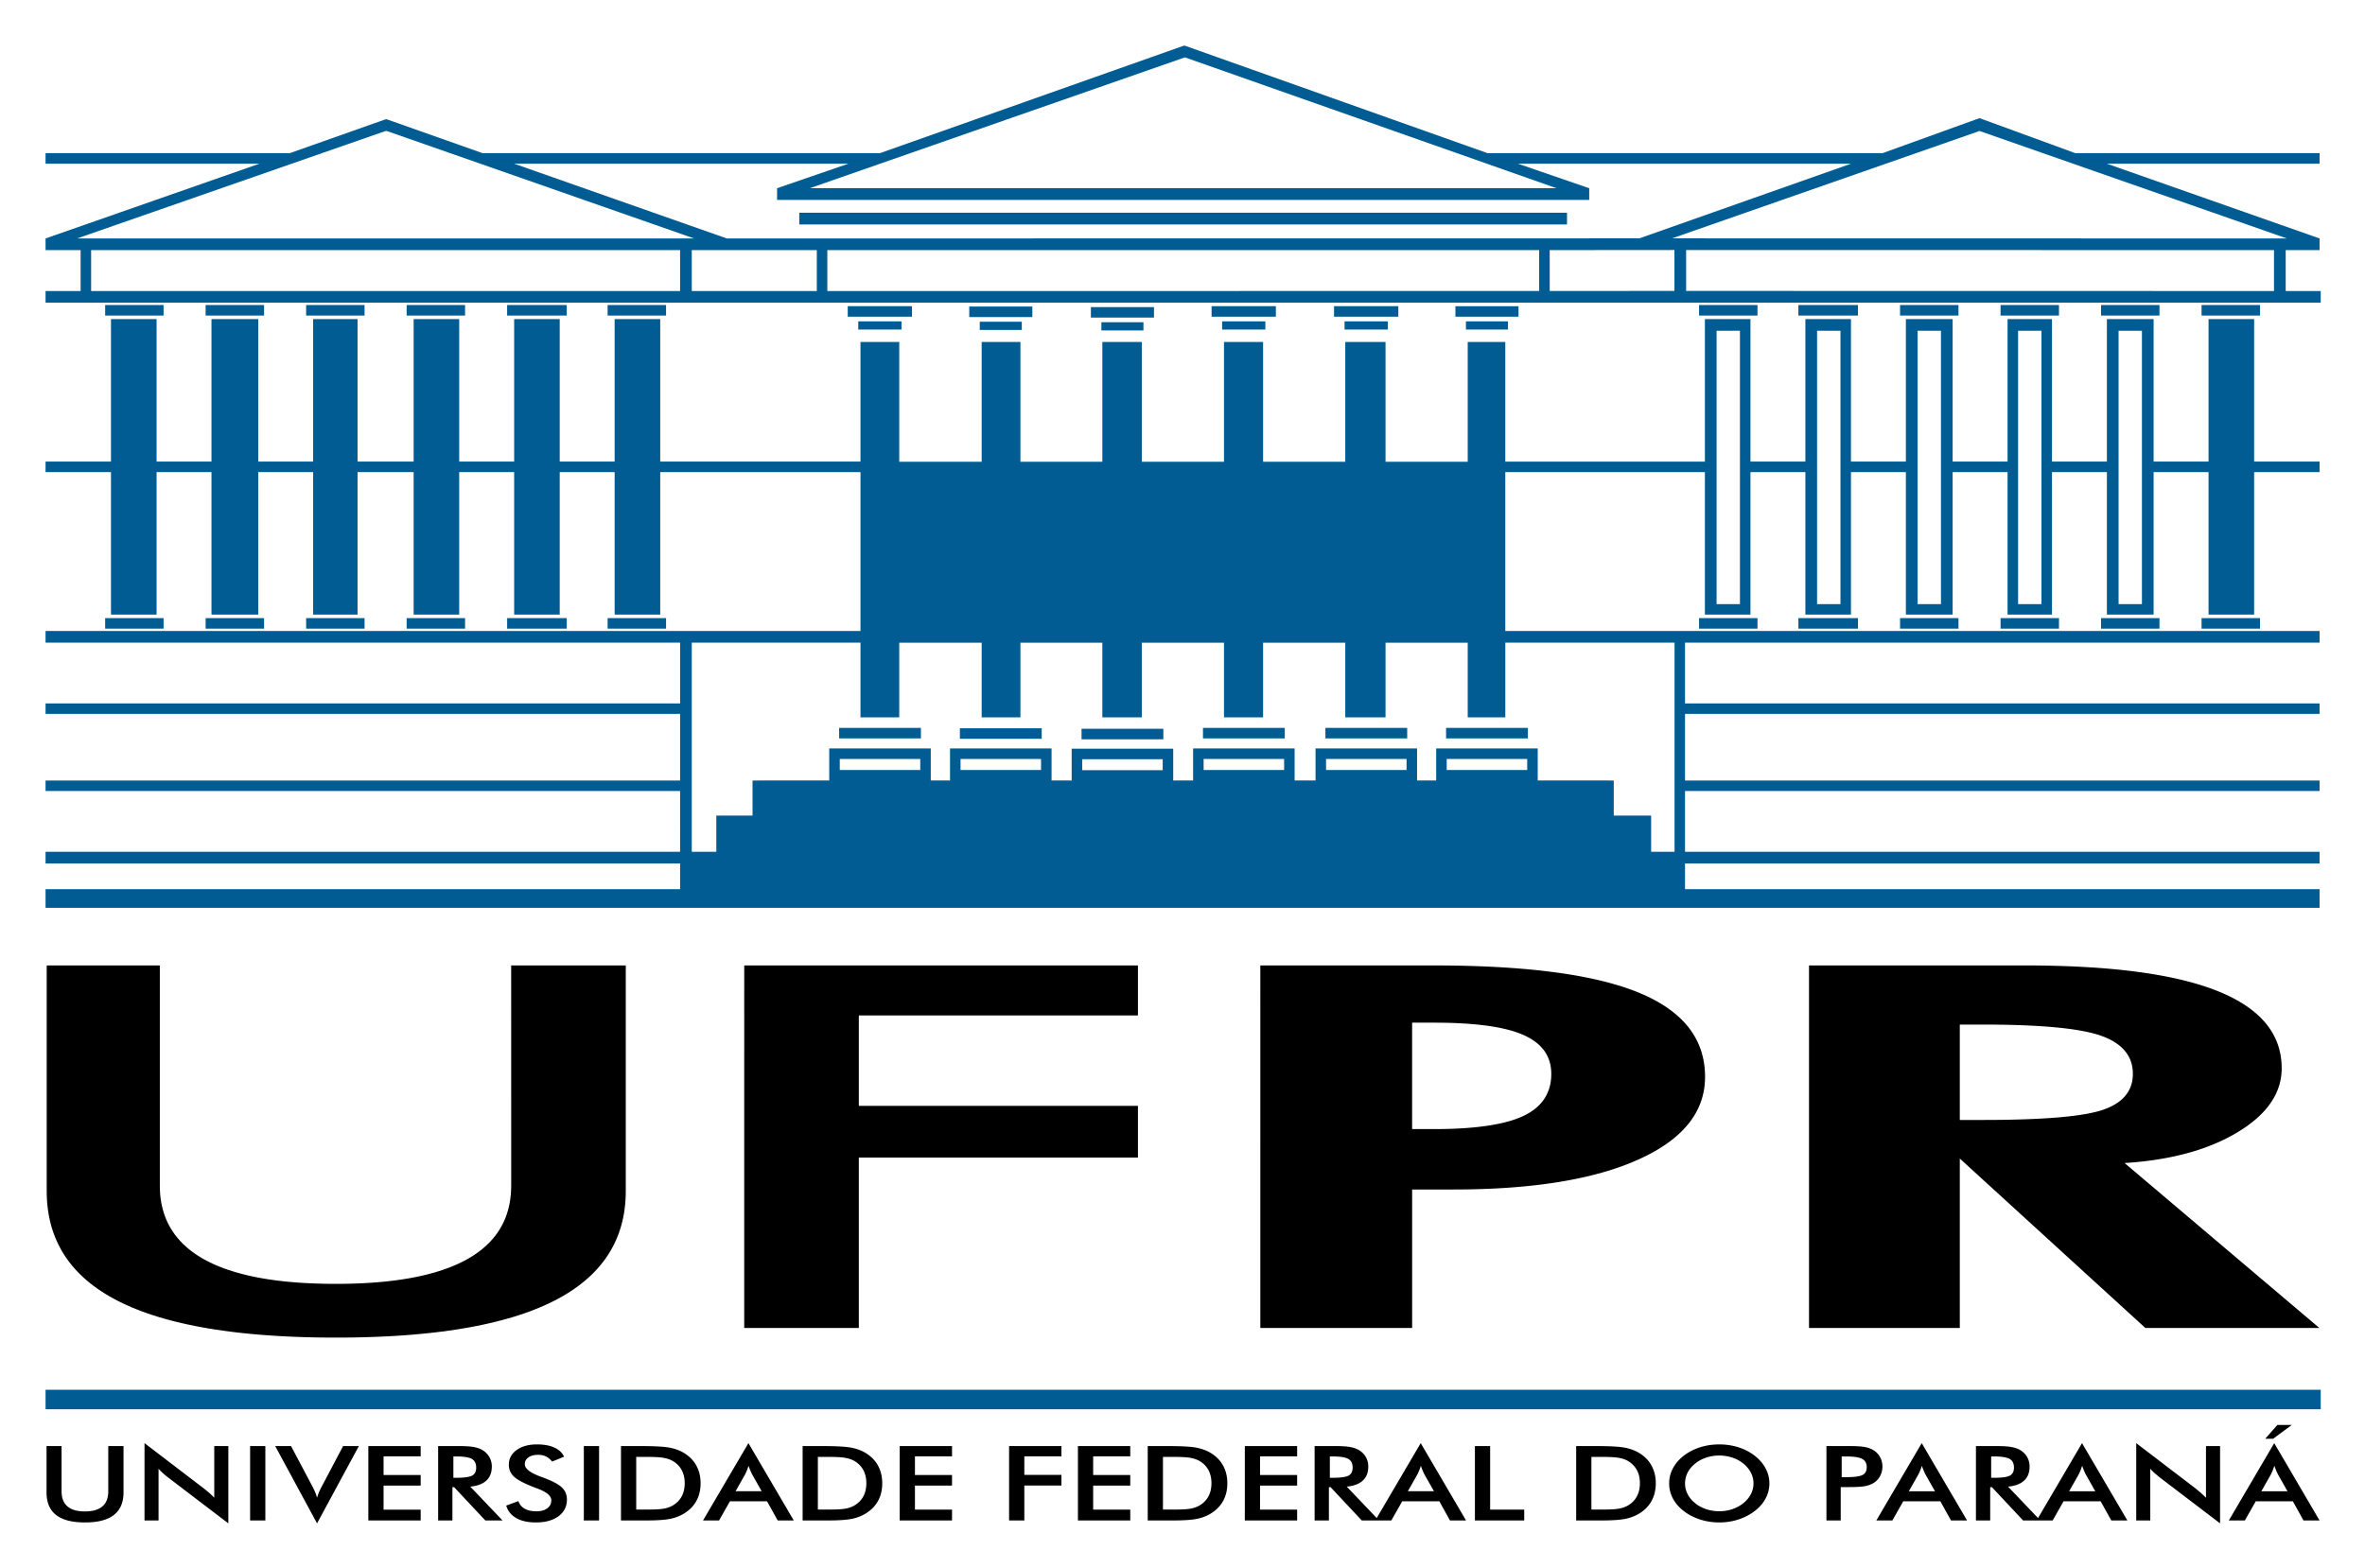 <svg xmlns="http://www.w3.org/2000/svg" role="img" viewBox="23.58 97.58 1841.84 1221.84"><title>Department of Informatics - UFPR (member) logo</title><path d="M1549.86 970.05h17.69l4.41-.01 4.31-.02 4.22-.04 4.12-.05 4.03-.08 3.94-.08 3.84-.11 3.74-.12 3.65-.13 3.56-.15 3.46-.16 3.37-.18 3.27-.2 3.18-.21 3.09-.23 2.99-.24 2.89-.26 2.8-.28 2.71-.29 2.61-.31 2.52-.32 2.42-.34 2.32-.35 2.24-.36 2.13-.39 2.05-.4 1.95-.42 1.86-.42 1.75-.45 1.67-.46 1.57-.48 1.48-.49 1.4-.51 1.37-.54 1.31-.56 1.28-.58 1.23-.6 1.18-.63 1.15-.65 1.09-.68 1.05-.69 1.01-.72.96-.74.93-.77.87-.79.83-.82.78-.83.74-.86.7-.88.65-.91.6-.93.56-.95.52-.97.47-1 .43-1.02.38-1.05.34-1.07.3-1.09.24-1.11.21-1.14.15-1.16.12-1.19.07-1.2.01-1.23-.02-1.29-.07-1.27-.12-1.24-.17-1.22-.22-1.2-.26-1.17-.31-1.15-.37-1.13-.4-1.11-.46-1.07-.51-1.06-.54-1.03-.6-1.01-.65-.98-.7-.96-.75-.94-.79-.92-.84-.89-.89-.87-.93-.84-.99-.82-1.03-.8-1.09-.77-1.13-.75-1.17-.73-1.23-.7-1.27-.68-1.32-.66-1.37-.63-1.42-.61-1.47-.58-1.51-.56-1.58-.55-1.66-.51-1.75-.52-1.83-.48-1.92-.48-2.01-.45-2.08-.43-2.17-.42-2.27-.41-2.34-.38-2.42-.37-2.51-.35-2.6-.33-2.68-.32-2.77-.29-2.84-.28-2.94-.27-3.01-.25-3.11-.23-3.18-.21-3.27-.2-3.36-.18-3.44-.16-3.52-.14-3.61-.13-3.69-.11-3.78-.1-3.86-.07-3.94-.06-4.03-.05-4.11-.02-4.2-.01h-17.69v74.3zm237.84 248.36l9.48-10.77h11.22l-14.57 10.77h-6.13zm29.83 63.65l-8.29-14.93h-28.91l-8.48 14.93h-12.48l35.36-60.25 35.31 60.25h-12.51zm-32.82-22.77h20.34l-7.47-13.21-1.35-2.92-1.39-3.66-1.28 3.55-1.36 3.03-7.49 13.21zm-97.45 22.77v-60.25l46.37 35.43 3.85 3.2 4.09 3.86v-40.19h10.98v60.21l-47.33-36.06-3.66-3.09c-1.2-1.09-2.32-2.21-3.37-3.4v40.29h-10.93zm-19.41 0l-8.29-14.93h-28.91l-8.48 14.93h-12.48l35.36-60.25 35.31 60.25h-12.51zm-32.83-22.77h20.35l-7.47-13.21-1.35-2.92-1.39-3.66-1.28 3.55-1.36 3.03-7.5 13.21zm-61.49-3.15v25.92h-11.11v-57.95h16.54c4.86 0 8.64.25 11.31.76 2.67.5 4.95 1.32 6.86 2.48 2.26 1.41 4 3.22 5.24 5.43 1.23 2.22 1.84 4.64 1.84 7.28 0 4.64-1.41 8.27-4.24 10.91-2.83 2.62-7.01 4.2-12.53 4.73l25.15 26.36h-13.42l-24.29-25.92h-1.35zm.75-7.33h2.15c6.28 0 10.45-.58 12.51-1.75 2.06-1.16 3.1-3.21 3.1-6.17 0-3.19-1.11-5.43-3.32-6.74s-6.31-1.96-12.29-1.96h-2.15v16.62zm-31.27 33.25l-8.29-14.93h-28.91l-8.48 14.93h-12.48l35.36-60.25 35.31 60.25h-12.51zm-32.83-22.77h20.35l-7.48-13.21a50.51 50.51 0 0 1-1.34-2.92c-.46-1.1-.93-2.31-1.4-3.66-.4 1.27-.81 2.46-1.28 3.55-.44 1.1-.9 2.09-1.36 3.03l-7.49 13.21zm-53.06-3.24v26.01H1446v-57.95h17.96c5.31 0 9.23.22 11.75.69 2.5.46 4.7 1.23 6.55 2.29a14.48 14.48 0 0 1 5.4 5.42c1.29 2.29 1.94 4.8 1.94 7.55s-.65 5.27-1.94 7.6-3.1 4.15-5.4 5.46c-1.85 1.05-4.05 1.81-6.55 2.26-2.52.44-6.44.67-11.75.67h-6.84zm.75-7.72h3.04c6.59 0 10.99-.56 13.18-1.7 2.19-1.13 3.29-3.13 3.29-6.01 0-3.09-1.18-5.27-3.52-6.52-2.34-1.28-6.66-1.91-12.95-1.91h-3.04v16.14zm-56.3 4.87c0 4.12-.97 8.01-2.92 11.67-1.95 3.67-4.78 6.95-8.51 9.83-3.76 2.87-8 5.08-12.72 6.6-4.71 1.53-9.67 2.3-14.86 2.3-5.26 0-10.26-.77-15.03-2.32-4.78-1.55-8.99-3.73-12.65-6.58-3.73-2.88-6.55-6.14-8.47-9.78-1.93-3.64-2.9-7.54-2.9-11.72 0-4.15.97-8.06 2.9-11.71 1.92-3.68 4.74-6.97 8.47-9.87 3.73-2.87 7.95-5.06 12.67-6.56 4.71-1.5 9.72-2.26 15.01-2.26 5.26 0 10.23.76 14.94 2.26s8.91 3.69 12.64 6.56c3.73 2.93 6.56 6.24 8.51 9.92 1.95 3.69 2.92 7.57 2.92 11.66zm-12.38 0a18.15 18.15 0 0 0-2.03-8.35c-1.34-2.64-3.27-4.98-5.8-7.04-2.45-2.04-5.31-3.6-8.55-4.69-3.25-1.09-6.65-1.65-10.25-1.65-3.59 0-7.01.55-10.24 1.62-3.24 1.09-6.13 2.65-8.65 4.72-2.52 2.03-4.46 4.36-5.79 6.99-1.33 2.65-2 5.45-2 8.4 0 2.94.67 5.71 2 8.33 1.33 2.6 3.27 4.94 5.79 6.99 2.52 2.07 5.39 3.64 8.63 4.72 3.22 1.08 6.63 1.62 10.26 1.62 3.56 0 6.95-.54 10.15-1.62s6.1-2.65 8.65-4.72c2.53-2.05 4.46-4.39 5.8-7.02a17.89 17.89 0 0 0 2.03-8.3zm-138.1 28.86v-57.95h16c10.42 0 17.74.42 21.98 1.25s7.95 2.22 11.15 4.17c4.22 2.56 7.42 5.85 9.6 9.86 2.18 4.02 3.27 8.59 3.27 13.73 0 5.15-1.09 9.71-3.27 13.68-2.18 3.98-5.38 7.25-9.6 9.84-3.2 1.95-6.83 3.34-10.89 4.18-4.09.82-10.43 1.24-19.04 1.24h-19.2zm11.86-8.51h9.98c5.48 0 9.6-.29 12.34-.86 2.74-.59 5.13-1.58 7.17-2.94 2.76-1.88 4.82-4.2 6.19-6.98 1.38-2.79 2.09-6.03 2.09-9.73 0-3.69-.71-6.93-2.09-9.72-1.37-2.78-3.43-5.1-6.19-6.98-2.06-1.37-4.55-2.35-7.4-2.93-2.88-.59-7.4-.87-13.51-.87h-8.58v41.01zm-90.72 8.51v-57.95h11.86v49.52h26.54v8.43h-38.4zm-19.41 0l-8.29-14.93h-28.91l-8.48 14.93h-12.48l35.37-60.25 35.3 60.25h-12.51zm-32.82-22.77h20.34l-7.47-13.21c-.43-.85-.89-1.82-1.35-2.92s-.93-2.31-1.4-3.66c-.4 1.27-.81 2.46-1.27 3.55-.44 1.1-.9 2.09-1.36 3.03l-7.49 13.21zm-61.49-3.15v25.92h-11.12v-57.95h16.55c4.85 0 8.63.25 11.3.76 2.67.5 4.95 1.32 6.86 2.48 2.26 1.41 4 3.22 5.25 5.43 1.22 2.22 1.83 4.64 1.83 7.28 0 4.64-1.41 8.27-4.23 10.91-2.83 2.62-7.02 4.2-12.54 4.73l25.15 26.36h-13.42l-24.29-25.92h-1.34zm.75-7.33h2.14c6.28 0 10.45-.58 12.51-1.75 2.06-1.16 3.1-3.21 3.1-6.17 0-3.19-1.11-5.43-3.32-6.74s-6.31-1.96-12.29-1.96h-2.14v16.62zm-66.23 33.25v-57.95h40.75v8h-28.89v14.52h28.89v8.27h-28.89v18.73h28.89v8.43h-40.75zm-75.61 0v-57.95h16c10.42 0 17.75.42 21.98 1.25 4.25.83 7.96 2.22 11.16 4.17 4.21 2.56 7.42 5.85 9.6 9.86 2.17 4.02 3.26 8.59 3.26 13.73 0 5.15-1.09 9.71-3.26 13.68-2.18 3.98-5.39 7.25-9.6 9.84-3.2 1.95-6.83 3.34-10.9 4.18-4.09.82-10.42 1.24-19.04 1.24h-19.2zm11.86-8.51h9.98c5.48 0 9.61-.29 12.35-.86 2.74-.59 5.12-1.58 7.16-2.94 2.76-1.88 4.82-4.2 6.2-6.98 1.38-2.79 2.08-6.03 2.08-9.73 0-3.69-.7-6.93-2.08-9.72-1.38-2.78-3.44-5.1-6.2-6.98-2.06-1.37-4.54-2.35-7.4-2.93-2.88-.59-7.39-.87-13.5-.87h-8.59v41.01zm-66.22 8.51v-57.95h40.76v8h-28.89v14.52h28.89v8.27h-28.89v18.73h28.89v8.43h-40.76zm-53.61 0v-57.95h40.76v8h-28.89v14.44h28.89v8.27h-28.89v27.24h-11.87zm-85.19 0v-57.95h40.75v8h-28.88v14.52h28.88v8.27h-28.88v18.73h28.88v8.43h-40.75zm-75.6 0v-57.95h16c10.42 0 17.74.42 21.98 1.25s7.95 2.22 11.14 4.17c4.23 2.56 7.43 5.85 9.61 9.86 2.18 4.02 3.27 8.59 3.27 13.73 0 5.15-1.09 9.71-3.27 13.68-2.18 3.98-5.38 7.25-9.61 9.84-3.19 1.95-6.82 3.34-10.89 4.18-4.09.82-10.42 1.24-19.03 1.24h-19.2zm11.86-8.51h9.98c5.48 0 9.6-.29 12.34-.86 2.74-.59 5.12-1.58 7.16-2.94 2.76-1.88 4.82-4.2 6.2-6.98 1.38-2.79 2.08-6.03 2.08-9.73 0-3.69-.7-6.93-2.08-9.72-1.38-2.78-3.44-5.1-6.2-6.98-2.05-1.37-4.54-2.35-7.4-2.93-2.88-.59-7.39-.87-13.5-.87h-8.58v41.01zm-31.27 8.51l-8.29-14.93h-28.92l-8.47 14.93h-12.48l35.36-60.25 35.31 60.25h-12.51zm-32.83-22.77h20.35l-7.48-13.21a50.51 50.51 0 0 1-1.34-2.92 57.21 57.21 0 0 1-1.4-3.66c-.41 1.27-.82 2.46-1.28 3.55-.44 1.1-.9 2.09-1.36 3.03l-7.49 13.21zm-89.22 22.77v-57.95h16c10.42 0 17.74.42 21.98 1.25s7.95 2.22 11.15 4.17c4.22 2.56 7.43 5.85 9.6 9.86 2.18 4.02 3.27 8.59 3.27 13.73 0 5.15-1.09 9.71-3.27 13.68-2.17 3.98-5.38 7.25-9.6 9.84-3.2 1.95-6.83 3.34-10.89 4.18-4.09.82-10.43 1.24-19.04 1.24h-19.2zm11.86-8.51h9.98c5.48 0 9.6-.29 12.34-.86 2.74-.59 5.13-1.58 7.17-2.94 2.76-1.88 4.82-4.2 6.19-6.98 1.39-2.79 2.08-6.03 2.08-9.73 0-3.69-.69-6.93-2.08-9.72-1.37-2.78-3.43-5.1-6.19-6.98-2.06-1.37-4.55-2.35-7.41-2.93-2.87-.59-7.39-.87-13.49-.87h-8.59v41.01zm-40.79-49.44h11.87v57.95h-11.87v-57.95zm-60.45 46.34l9.46-3.47c.91 2.58 2.56 4.55 4.94 5.91 2.4 1.36 5.47 2.03 9.18 2.03 3.52 0 6.33-.78 8.41-2.34 2.07-1.55 3.12-3.62 3.12-6.24 0-3.4-3.57-6.44-10.68-9.1l-2.3-.87c-8.04-3.11-13.4-5.93-16.07-8.45-2.67-2.51-4.02-5.61-4.02-9.25 0-4.72 2.03-8.55 6.06-11.48s9.33-4.39 15.89-4.39c5.37 0 9.89.82 13.51 2.47 3.63 1.65 6.13 4.03 7.53 7.11l-9.28 3.8c-1.46-1.83-3.06-3.16-4.82-3.99-1.74-.85-3.74-1.27-6.01-1.27-3.18 0-5.72.66-7.59 1.97-1.89 1.32-2.83 3.1-2.83 5.31 0 3.49 4.12 6.73 12.38 9.73a29.29 29.29 0 0 0 1.48.55c7.22 2.65 12.17 5.23 14.88 7.75 2.69 2.52 4.04 5.67 4.04 9.44 0 5.48-2.18 9.85-6.54 13.08s-10.23 4.85-17.66 4.85c-6.21 0-11.3-1.14-15.28-3.4-3.97-2.28-6.58-5.52-7.8-9.75zm-41.9-14.31v25.92H364.8v-57.95h16.55c4.85 0 8.63.25 11.31.76 2.67.5 4.95 1.32 6.86 2.48 2.26 1.41 4 3.22 5.24 5.43 1.23 2.22 1.84 4.64 1.84 7.28 0 4.64-1.41 8.27-4.24 10.91-2.83 2.62-7.01 4.2-12.53 4.73l25.14 26.36h-13.41l-24.29-25.92h-1.35zm.75-7.33h2.15c6.28 0 10.45-.58 12.51-1.75 2.06-1.16 3.1-3.21 3.1-6.17 0-3.19-1.11-5.43-3.32-6.74-2.22-1.31-6.32-1.96-12.29-1.96h-2.15v16.62zm-66.23 33.25v-57.95h40.76v8h-28.89v14.52h28.89v8.27h-28.89v18.73h28.89v8.43h-40.76zm-39.95 2.26l-32.57-60.21h12.32l16.36 30.88c.96 1.8 1.76 3.44 2.39 4.97.63 1.51 1.14 2.96 1.5 4.34a41.68 41.68 0 0 1 1.65-4.52c.66-1.57 1.45-3.16 2.34-4.79l16.3-30.88h12.27l-32.56 60.21zm-52.12-60.21h11.87v57.95h-11.87v-57.95zm-82.24 57.95v-60.25l46.37 35.43a95.81 95.81 0 0 1 3.85 3.2 81.38 81.38 0 0 1 4.09 3.86v-40.19h10.98v60.21l-47.33-36.06c-1.26-.98-2.49-2-3.66-3.09-1.19-1.09-2.32-2.21-3.37-3.4v40.29h-10.93zm-76.3-57.95h11.71v35.18c0 5.24 1.51 9.15 4.56 11.79 3.04 2.62 7.59 3.93 13.64 3.93 6.02 0 10.55-1.31 13.6-3.93 3.05-2.64 4.56-6.55 4.56-11.79v-35.18h11.87v36.07c0 7.83-2.49 13.69-7.48 17.58-4.98 3.9-12.51 5.84-22.53 5.84-10.05 0-17.56-1.94-22.51-5.83-4.96-3.87-7.42-9.74-7.42-17.59v-36.07zm.12-374.43h88.11v171.46l.03 2.38.1 2.32.17 2.3.23 2.26.3 2.22.37 2.19.43 2.14.51 2.12.56 2.06.64 2.04.7 2 .77 1.96.84 1.92.9 1.89.97 1.85 1.04 1.81 1.11 1.77 1.17 1.74 1.24 1.71 1.31 1.65 1.37 1.63 1.45 1.59 1.5 1.56 1.58 1.52 1.64 1.47 1.71 1.45 1.79 1.41 1.84 1.36 1.91 1.33 1.99 1.3 2.04 1.26 2.12 1.22 2.18 1.18 2.25 1.14 2.32 1.11 2.37 1.06 2.45 1.04 2.52.98 2.57.95 2.65.93 2.71.87 2.78.85 2.84.8 2.91.77 2.97.73 3.05.69 3.11.66 3.17.62 3.24.58 3.3.54 3.37.5 3.44.47 3.51.43 3.56.39 3.64.36 3.7.32 3.77.28 3.83.24 3.91.21 3.96.16 4.03.13 4.1.1 4.16.06 4.23.02 4.22-.02 4.15-.06 4.09-.1 4.02-.13 3.96-.16 3.88-.21 3.82-.24 3.76-.28 3.69-.32 3.63-.36 3.55-.39 3.49-.43 3.44-.47 3.36-.5 3.29-.54 3.23-.58 3.17-.62 3.09-.66 3.04-.69 2.97-.73 2.9-.77 2.84-.8 2.76-.85 2.71-.87 2.65-.93 2.57-.95 2.51-.98 2.44-1.04 2.38-1.06 2.31-1.11 2.25-1.14 2.18-1.18 2.12-1.22 2.05-1.26 1.98-1.3 1.91-1.33 1.85-1.36 1.78-1.41 1.7-1.45 1.65-1.47 1.58-1.52 1.51-1.56 1.44-1.59 1.37-1.63 1.31-1.65 1.24-1.71 1.17-1.74 1.11-1.77 1.04-1.81.97-1.85.9-1.89.84-1.92.77-1.96.7-2 .64-2.04.57-2.06.5-2.12.43-2.14.37-2.19.3-2.22.24-2.26.16-2.3.1-2.32.04-2.38V849.68h89.25v175.74l-.05 3.56-.17 3.49-.27 3.44-.39 3.38-.49 3.33-.6 3.27-.71 3.21-.83 3.16-.93 3.1-1.04 3.05-1.15 2.98-1.26 2.93-1.37 2.89-1.49 2.81-1.59 2.77-1.7 2.7-1.81 2.66-1.92 2.59-2.03 2.54-2.14 2.48-2.25 2.42-2.36 2.38-2.48 2.31-2.58 2.26-2.69 2.2-2.8 2.14-2.91 2.09-3.02 2.03-3.14 1.97-3.24 1.92-3.35 1.87-3.46 1.8-3.58 1.75-3.68 1.69-3.8 1.64-3.91 1.59-4.02 1.53-4.13 1.47-4.25 1.41-4.36 1.37-4.46 1.3-4.58 1.25-4.69 1.19-4.8 1.14-4.91 1.09-5.03 1.03-5.13.97-5.25.92-5.36.86-5.46.8-5.58.75-5.69.7-5.8.63-5.92.58-6.02.54-6.13.47-6.25.42-6.35.36-6.47.3-6.57.25-6.69.2-6.79.14-6.91.08-7.02.03-7.03-.03-6.92-.08-6.8-.14-6.7-.2-6.58-.25-6.46-.3-6.36-.36-6.25-.42-6.13-.47-6.03-.53-5.9-.58-5.8-.64-5.69-.7-5.57-.75-5.46-.8-5.35-.85-5.23-.92-5.13-.97-5.01-1.03-4.9-1.08-4.79-1.14-4.67-1.18-4.56-1.25-4.45-1.3-4.34-1.37-4.23-1.4-4.11-1.47-4-1.53-3.89-1.58-3.78-1.63-3.66-1.69-3.55-1.74-3.43-1.8-3.34-1.86-3.22-1.91-3.11-1.97-3-2.03-2.89-2.08-2.79-2.15-2.67-2.19-2.56-2.26-2.45-2.31-2.35-2.36-2.24-2.43-2.12-2.48-2.02-2.54-1.91-2.59-1.8-2.66-1.69-2.7-1.57-2.77-1.47-2.83-1.37-2.87-1.25-2.94-1.15-3-1.03-3.05-.93-3.1-.81-3.17-.71-3.22-.6-3.28-.49-3.34-.38-3.39-.27-3.45-.17-3.51-.05-3.56V849.68zm543.23 282.41V849.68H909.8v38.96H692.43v70.41H909.8v40.29H692.43v132.75h-89.25zm401.94 0V849.68h135.13l6.69.02 6.58.06 6.48.1 6.37.15 6.25.18 6.14.23 6.04.27 5.92.31 5.82.35 5.7.39 5.6.44 5.48.47 5.38.51 5.26.56 5.16.61 5.04.64 4.94.68 4.82.72 4.71.77 4.61.81 4.49.85 4.38.89 4.27.93 4.17.97 4.04 1.02 3.95 1.06 3.82 1.1 3.72 1.13 3.6 1.18 3.5 1.23 3.39 1.26 3.27 1.31 3.18 1.34 3.08 1.4 2.97 1.44 2.88 1.49 2.77 1.53 2.67 1.58 2.58 1.61 2.47 1.67 2.37 1.71 2.27 1.75 2.17 1.81 2.06 1.84 1.97 1.9 1.86 1.94 1.77 1.97 1.66 2.03 1.56 2.07 1.46 2.12 1.36 2.16 1.26 2.21 1.15 2.25 1.06 2.3.96 2.34.86 2.39.75 2.43.65 2.48.56 2.52.45 2.57.35 2.62.25 2.66.15 2.7.06 2.75-.06 2.54-.15 2.52-.25 2.48-.36 2.45-.46 2.41-.55 2.38-.66 2.34-.76 2.31-.86 2.27-.97 2.24-1.06 2.2-1.17 2.18-1.26 2.13-1.38 2.1-1.47 2.06-1.57 2.03-1.68 2-1.77 1.96-1.88 1.93-1.98 1.89-2.08 1.86-2.18 1.83-2.29 1.79-2.39 1.75-2.49 1.72-2.59 1.69-2.69 1.65-2.79 1.62-2.91 1.58-2.99 1.55-3.11 1.51-3.19 1.49-3.29 1.42-3.36 1.4-3.44 1.34-3.51 1.3-3.6 1.25-3.68 1.21-3.75 1.16-3.83 1.11-3.91 1.07-3.99 1.02-4.07.99-4.14.93-4.22.88-4.3.85-4.39.79-4.46.76-4.53.7-4.62.66-4.69.62-4.77.57-4.84.52-4.93.48-5 .43-5.08.39-5.16.34-5.24.3-5.31.25-5.39.2-5.47.16-5.55.12-5.63.06-5.7.03h-32.28v107.86h-118.21zm118.21-154.93h16.92l2.97-.01 2.93-.03 2.87-.05 2.82-.06 2.77-.1 2.71-.11 2.67-.13 2.62-.15 2.56-.17 2.51-.19 2.46-.21 2.41-.23 2.36-.25 2.3-.27 2.25-.29 2.21-.31 2.15-.33 2.09-.34 2.05-.38 2-.38 1.95-.41 1.89-.43 1.84-.45 1.8-.47 1.74-.49 1.68-.5 1.65-.53 1.58-.55 1.54-.57 1.48-.58 1.43-.61 1.39-.63 1.34-.65 1.29-.68 1.25-.7 1.21-.72 1.17-.76 1.12-.77 1.09-.79 1.04-.83 1-.84.96-.88.91-.89.87-.92.83-.93.79-.97.75-.99.7-1.01.66-1.04.62-1.06.57-1.09.53-1.1.49-1.14.46-1.16.4-1.17.36-1.2.33-1.24.27-1.25.24-1.28.19-1.29.15-1.33.11-1.35.06-1.37.02-1.4-.02-1.29-.06-1.27-.11-1.24-.15-1.23-.19-1.21-.24-1.17-.27-1.16-.33-1.14-.36-1.11-.4-1.1-.46-1.06-.49-1.05-.53-1.02-.57-1.01-.62-.98-.66-.96-.7-.94-.75-.91-.79-.89-.83-.87-.87-.85-.91-.84-.96-.8-1-.78-1.04-.76-1.09-.74-1.12-.72-1.17-.69-1.21-.68-1.25-.65-1.29-.64-1.34-.6-1.39-.6-1.43-.57-1.49-.55-1.53-.53-1.58-.52-1.65-.49-1.69-.48-1.73-.45-1.8-.44-1.84-.42-1.89-.4-1.95-.38-2-.37-2.05-.34-2.09-.33-2.15-.31-2.21-.28-2.25-.27-2.3-.25-2.36-.23-2.41-.22-2.46-.2-2.51-.17-2.56-.16-2.62-.14-2.67-.12-2.71-.1-2.77-.09-2.82-.06-2.87-.04-2.93-.03-2.97-.01h-16.92v82.92zm706.52 154.93h-135.49l-144.5-131.97v131.97h-117.43V849.68h168.16l6.21.01 6.11.06 6.02.1 5.91.14 5.82.17 5.72.22 5.62.25 5.52.3 5.43.32 5.32.37 5.23.41 5.13.45 5.04.49 4.93.52 4.83.57 4.75.61 4.63.64 4.55.68 4.44.72 4.35.76 4.24.79 4.15.85 4.05.87 3.95.92 3.85.95 3.75 1 3.65 1.03 3.56 1.07 3.46 1.12 3.36 1.14 3.25 1.19 3.16 1.23 3.08 1.27 2.98 1.31 2.87 1.34 2.78 1.38 2.68 1.43 2.59 1.47 2.49 1.5 2.39 1.55 2.29 1.58 2.19 1.62 2.1 1.66 2 1.7 1.9 1.75 1.81 1.77 1.71 1.83 1.61 1.86 1.51 1.9 1.41 1.94 1.32 1.98 1.22 2.01 1.12 2.06 1.02 2.1.93 2.12.83 2.18.73 2.22.64 2.25.53 2.29.44 2.33.34 2.37.25 2.41.14 2.45.05 2.48-.03 1.82-.1 1.79-.17 1.78-.23 1.76-.3 1.75-.37 1.73-.43 1.71-.5 1.7-.57 1.67-.64 1.67-.7 1.65-.76 1.63-.84 1.6-.9 1.61-.97 1.58-1.04 1.56-1.1 1.54-1.16 1.53-1.24 1.52-1.3 1.5-1.37 1.48-1.44 1.47-1.5 1.44-1.57 1.44-1.63 1.41-1.71 1.39-1.77 1.39-1.84 1.36-1.9 1.35-1.97 1.33-2.04 1.32-2.1 1.3-2.15 1.27-2.18 1.24-2.23 1.2-2.26 1.18-2.3 1.14-2.35 1.1-2.38 1.08-2.42 1.03-2.47 1.01-2.49.97-2.55.94-2.57.91-2.62.86-2.66.84-2.7.8-2.74.77-2.77.74-2.81.7-2.86.67-2.89.63-2.93.61-2.97.57-3.01.53-3.04.51-3.09.46-3.13.43-3.16.41-3.2.36-3.24.34-3.28.3-3.32.26-3.38.24 151.66 128.47z"/><path fill="#005c92" d="M1102.62 465.5h64v123.63h-64V465.5zM59.06 1180.25h1771.88v15.18H59.06v-15.18zm46.41-845.03h45.5v8.18h-45.5v-8.18zm1678.16 0h-45.5v8.18h45.5v-8.18zm-1599.91 0h45.52v8.18h-45.52v-8.18zm1521.64 0h-45.51v8.18h45.51v-8.18zm-1443.36 0h45.5v8.18H262v-8.18zm1365.1 0h-45.5v8.18h45.5v-8.18zm-1286.83 0h45.5v8.18h-45.5v-8.18zm1208.55 0h-45.49v8.18h45.49v-8.18zm-1130.29 0h46.41v8.18h-46.41v-8.18zm1052.02 0h-46.4v8.18h46.4v-8.18zm-973.75 0h45.5v8.18h-45.5v-8.18zm895.5 0h-45.5v8.18h45.5v-8.18zm-746.25-71.9h597.91v9.1H646.05v-9.1zm-81.9 20.02l-239.36-83.72h-.9L83.63 283.34h480.52zm-10.92 40.95v-31.86H94.55v31.86h458.68zm106.47-31.86h-97.38v31.86h97.38v-31.86zm576.06-48.22L946.37 142.27 654.24 244.21h581.52zm-13.5 80.05v-31.83H667.9v31.86l554.36-.03zM59.06 333.4v-9.11h27.3v-31.86h-27.3v-9.09L225.6 225.1H59.06v-8.2h190.2l74.63-26.39h.9l74.63 26.39h309.42l236.62-83.72h.91l235.7 83.72h307.6l75.55-27.29 74.61 27.29h190.21v8.2h-165.63l165.63 58.24v9.09h-26.37v31.86h27.27v9.11H59.06zm1277.66-41.05v31.86l457.82.08v-31.86l-457.82-.08zm-10.93-9.09l478.76.08-239.33-83.72-239.43 83.64zm-25.47 0l164.78-58.16h-259.37l55.51 19.11v9.1H628.76v-9.1l55.51-19.11H424l165.62 58.24 710.7-.08zm27.3 40.95v-31.86l-97.15.08v31.83l97.15-.05zm-643.83 11.9h50.05v8.19h-50.05v-8.19zm8.19 11.83h33.68v6.37h-33.68v-6.37zm275.17-11.83h50.06v8.19h-50.06v-8.19zm8.2 11.83h33.68v6.37h-33.68v-6.37zm87.16-11.83h50.06v8.19h-50.06v-8.19zm8.2 11.83h33.66v6.37h-33.66v-6.37zM873.16 336.8h49.13v8.19h-49.13v-8.19zm8.18 11.83h32.75V355h-32.75v-6.37zM778.43 336.4h49.13v8.19h-49.13v-8.19zm8.18 11.83h32.75v6.36h-32.75v-6.36zm370.44-12.12h49.14v8.19h-49.14v-8.19zm8.19 11.83h32.75v6.37h-32.75v-6.37zM105.47 579.11h45.5v8.19h-45.5v-8.19zm1286.83 0h-45.5v8.19h45.5v-8.19zm-895.5 0h45.5v8.19h-45.5v-8.19zm973.75 0h-46.4v8.19h46.4v-8.19zm-1052.02 0h46.41v8.19h-46.41v-8.19zm1130.29 0h-45.49v8.19h45.49v-8.19zm-1208.55 0h45.5v8.19h-45.5v-8.19zm1286.83 0h-45.5v8.19h45.5v-8.19zm-1365.1 0h45.5v8.19H262v-8.19zm1443.36 0h-45.51v8.19h45.51v-8.19zm-1521.64 0h45.52v8.19h-45.52v-8.19zm1599.91 0h-45.5v8.19h45.5v-8.19zm-925.45 126.5v-24.78h79.08v24.78l15.49-.01v-24.98h79.07v24.98h16.28v-24.98h79.08v24.98h14.88v-24.98h79.08v24.98l59.21.01v27.31h29.11v28.21h18.24v-162.9h-131.81v58.2h-29.27v-58.14h-64v58.14h-31.36v-58.14h-64v58.14h-30.45v-58.14h-64v58.14h-30.73v-58.14h-63.79v58.14H788.1v-58.14h-64.19v58.14h-30.19v-58.2h-131.4v162.9h19.12v-28.21h28.2v-27.31l59.74-.01v-24.98h79.08v24.98h14.99v-24.98h79.08v24.98l15.65.01zm-181.1-40.98h63.69v8.21h-63.69v-8.21zm283.36 0h63.69v8.21h-63.69v-8.21zm95.35 0h63.69v8.21h-63.69v-8.21zm-189.92.69h63.71v8.2h-63.71v-8.2zm-94.74-.38h63.71v8.19h-63.71v-8.19zm378.63-.3h63.7v8.2h-63.7v-8.2zm-472.19 32.77h62.69v-8.6h-62.69v8.6zm94.07 0h62.69v-8.6h-62.69v8.6zm94.73.19h62.69v-8.58h-62.69v8.58zm94.57-.19h62.69v-8.6h-62.69v8.6zm95.35 0h62.7v-8.6h-62.7v8.6zm93.96 0h62.7v-8.6h-62.7v8.6zM1007.26 465.5h64v123.63h-64V465.5zm-94.45 0h64v123.63h-64V465.5zm-94.52 0h63.79v123.63h-63.79V465.5zm-94.38 0h64.19v123.63h-64.19V465.5zm451.83-91.79h11.04v274.53h-11.04V373.71zm-95.37 0h13.14v274.53h-13.14V373.71zm-94.44 0h12.22v274.53h-12.22V373.71zm-94.73 0h12.5v274.53h-12.5V373.71zm-94.29 0h12.06v274.53h-12.06V373.71zm-94.08 0h11.97v274.53h-11.97V373.71zm-583.7-18.47h18.19v212.95h-18.19V355.24zm96.46 212.95h-18.2V355.24h18.2v212.95zm78.25 0h-18.19V355.24h18.19v212.95zm60.08-212.95h18.19v212.95h-18.19V355.24zm96.47 212.95h-18.2V355.24h18.2v212.95zm78.25 0h-18.19V355.24h18.19v212.95zm831.8 0h18.2V355.24h-18.2v212.95zm78.26-212.95v212.95h18.22V355.24h-18.22zm78.27 212.95h18.21V355.24h-18.21v212.95zm78.28-212.95v212.95h18.2V355.24h-18.2zm156.53 212.95V355.24h18.2v212.95h-18.2zm-78.27-212.95v212.95h18.19V355.24h-18.19zM1327.7 790.25H562.32v-20.02h765.38v20.02zm-27.33-29.12H589.62v-19.12h710.75v19.12zM693.72 364h30.19v93.31h64.19V364h30.19v93.31h63.79V364h30.73v93.31h64V364h30.45v93.31h64V364h31.36v93.31h64V364h29.27v93.23h155.45V346.14h35.48v111.03h42.78V346.14h35.5v111.03h42.77V346.14h36.41v111.03h42.77V346.14h34.59v111.03h42.77V346.14h36.39v111.03h42.78V346.14h35.51v111.03h50.95v8.19h-50.95v111.02h-35.51V465.36h-42.78v111.02h-36.39V465.36h-42.77v111.02h-34.59V465.36h-42.77v111.02h-36.41V465.36h-42.77v111.02h-35.5V465.36h-42.78v111.02h-35.48V465.36h-155.45v123.77h634.15v9.1h-494.18v47.32h494.18v8.19h-494.18v51.87h494.18v8.19h-494.18v47.33h494.18v9.1h-494.18v20.02h494.18v14.55H59.06v-14.55h494.17v-20.02H59.06v-9.1h494.17V713.8H59.06v-8.19h494.17v-51.87H59.06v-8.19h494.17v-47.32H59.06v-9.1h634.66V465.36H537.76v111.02h-35.5V465.36h-42.77v111.02H424V465.36h-42.79v111.02h-35.49V465.36h-43.68v111.02h-34.59V465.36h-42.76v111.02h-36.41V465.36h-42.75v111.02h-35.52V465.36H59.06v-8.19h50.95V346.14h35.52v111.03h42.75V346.14h36.41v111.03h42.76V346.14h34.59v111.03h43.68V346.14h35.49v111.03H424V346.14h35.49v111.03h42.77V346.14h35.5v111.03h155.96V364zm578.46 368.92H617.84V713.8h654.34v19.12z"/></svg>